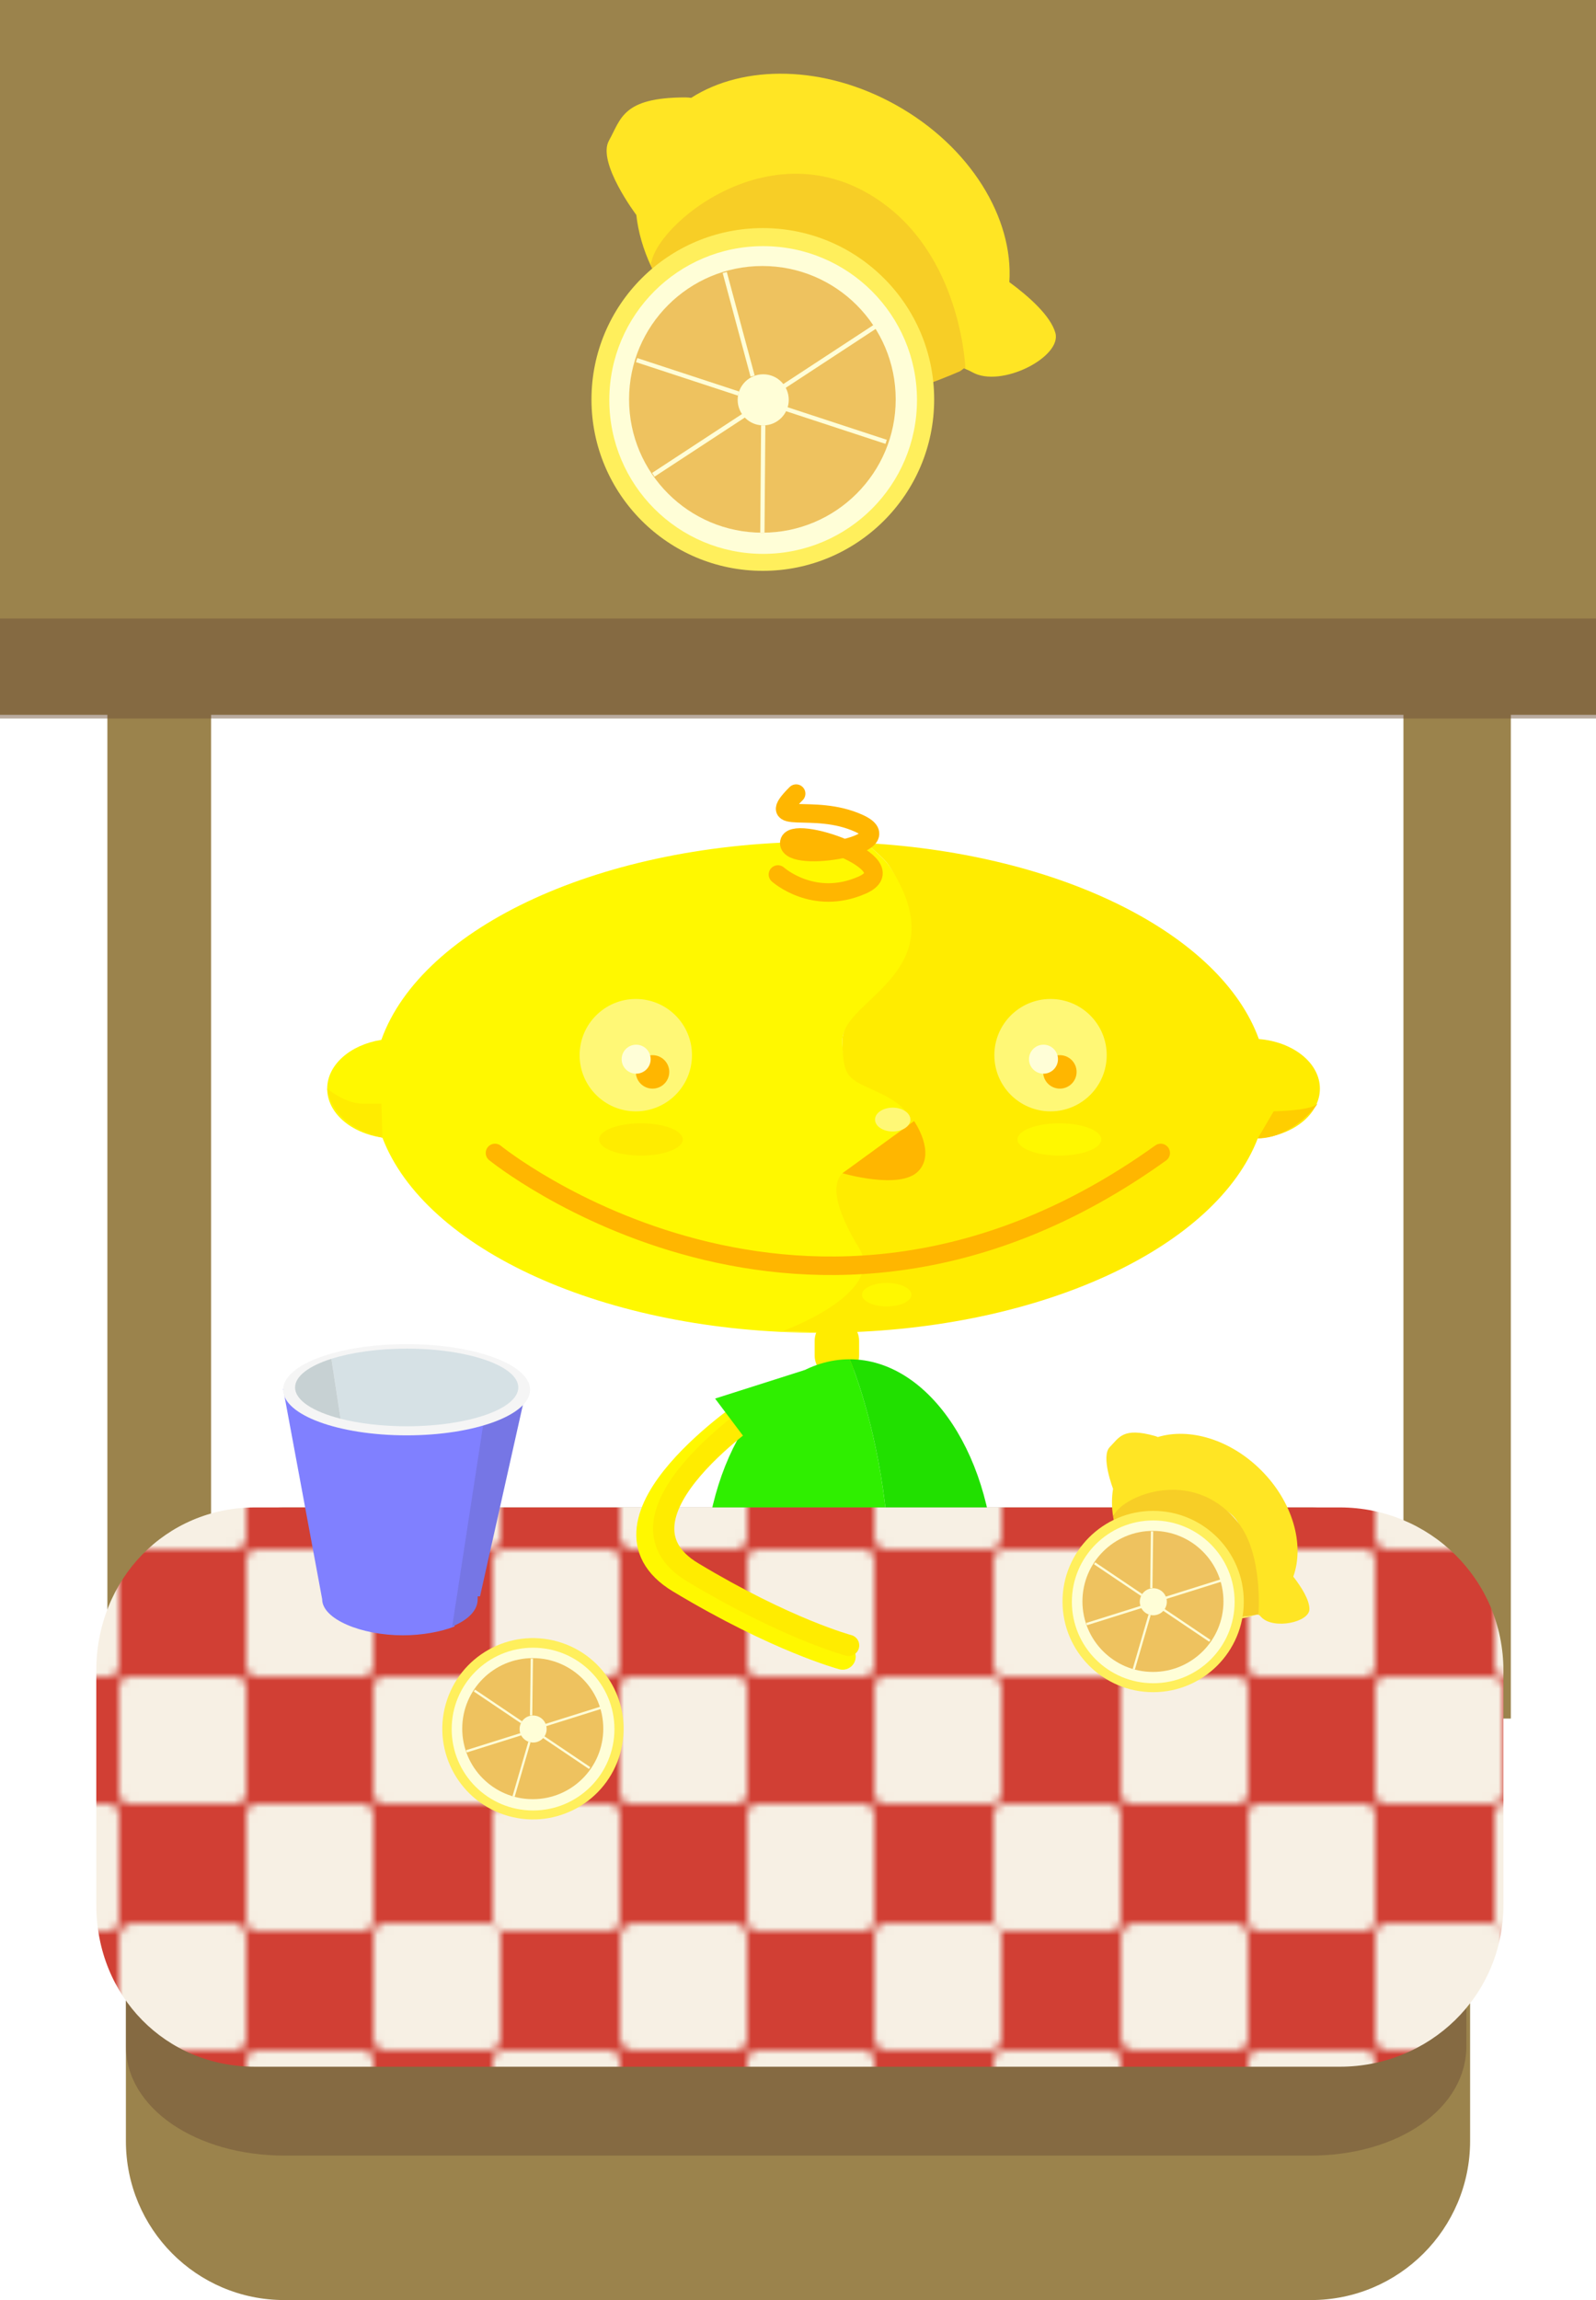 <?xml version="1.0" encoding="utf-8"?>
<!-- Generator: Adobe Illustrator 15.1.0, SVG Export Plug-In . SVG Version: 6.00 Build 0)  -->
<!DOCTYPE svg PUBLIC "-//W3C//DTD SVG 1.1//EN" "http://www.w3.org/Graphics/SVG/1.1/DTD/svg11.dtd">
<svg version="1.1" id="Layer_1" xmlns="http://www.w3.org/2000/svg" xmlns:xlink="http://www.w3.org/1999/xlink" x="0px" y="0px"
	 width="431px" height="621px" viewBox="0 0 431 621" enable-background="new 0 0 431 621" xml:space="preserve">
<pattern  x="-105" y="-95" width="63" height="63" patternUnits="userSpaceOnUse" id="New_Pattern_Swatch_1" viewBox="0 -63 63 63" overflow="visible">
	<g>
		<polygon fill="none" points="0,0 63,0 63,-63 0,-63 		"/>
		<polygon fill="#D13F34" points="63,0 0,0 0,-63 63,-63 		"/>
		<path fill="#F7F0E4" d="M16-48.299C16-47.582,15.419-47,14.702-47H1.298C0.581-47,0-47.582,0-48.299v-13.402
			C0-62.418,0.581-63,1.298-63h13.404C15.419-63,16-62.418,16-61.701V-48.299z"/>
		<path fill="#F7F0E4" d="M32-32.299C32-31.582,31.419-31,30.702-31H17.298C16.581-31,16-31.582,16-32.299v-13.402
			C16-46.418,16.581-47,17.298-47h13.404C31.419-47,32-46.418,32-45.701V-32.299z"/>
		<path fill="#F7F0E4" d="M47-48.299C47-47.582,46.419-47,45.701-47H32.299C31.581-47,31-47.582,31-48.299v-13.402
			C31-62.418,31.581-63,32.299-63h13.402C46.419-63,47-62.418,47-61.701V-48.299z"/>
		<path fill="#F7F0E4" d="M16-16.299C16-15.582,15.419-15,14.702-15H1.298C0.581-15,0-15.582,0-16.299v-13.402
			C0-30.418,0.581-31,1.298-31h13.404C15.419-31,16-30.418,16-29.701V-16.299z"/>
		<path fill="#F7F0E4" d="M32-1.578C32-0.707,31.356,0,30.563,0H17.438C16.644,0,16-0.707,16-1.578v-12.844
			C16-15.293,16.644-16,17.438-16h13.125C31.356-16,32-15.293,32-14.422V-1.578z"/>
		<path fill="#F7F0E4" d="M47-16.299C47-15.582,46.419-15,45.701-15H32.299C31.581-15,31-15.582,31-16.299v-13.402
			C31-30.418,31.581-31,32.299-31h13.402C46.419-31,47-30.418,47-29.701V-16.299z"/>
		<path fill="#F7F0E4" d="M63-32.299C63-31.582,62.419-31,61.702-31H48.298C47.581-31,47-31.582,47-32.299v-13.402
			C47-46.418,47.581-47,48.298-47h13.404C62.419-47,63-46.418,63-45.701V-32.299z"/>
		<path fill="#F7F0E4" d="M63-1.461C63-0.654,62.374,0,61.602,0H48.648C47.876,0,47-0.654,47-1.461v-12.828
			C47-15.096,47.876-16,48.648-16h12.953C62.374-16,63-15.096,63-14.289V-1.461z"/>
	</g>
</pattern>
<g>
	<path fill="#FFF800" d="M249.887,341.754c0-10.113-24.152-19.458-20.501-23.11c11.858-11.858,49.821-14.435,12.001-26.435
		c-9.088-2.883-13.881-0.164-13.881-11.4c0-11.235,35.011-14.966,12.506-47.19c-1.265-1.811-3.655-3.61-5.984-5.986
		c-4.119-0.233-8.291-0.366-12.521-0.366c-58.729,0-107.66,23.006-118.528,53.492c-8.354,1.309-14.619,6.707-14.619,13.175
		c0,6.542,6.408,11.992,14.907,13.221c11.428,30.091,60.021,52.696,118.239,52.696c2.12,0,4.223-0.039,6.316-0.098
		c-5.398-0.063-10.928-0.159-16.609-0.291C211.213,359.461,249.887,351.865,249.887,341.754z"/>
	<path fill="#FFEC00" d="M339.666,307.351c9.409-0.647,16.771-6.406,16.771-13.418c0-6.94-7.212-12.65-16.481-13.396
		c-10.229-28.183-53.015-49.912-105.929-52.905c2.329,2.376,4.764,4.146,5.984,5.986c19.135,28.854-12.506,35.955-12.506,47.19
		c0,11.236,2.117,10.402,10.674,14.607c19.843,9.752-7.022,17.696-10.674,21.348c-3.651,3.652-0.764,11.596,4.494,20.235
		c7.464,12.264-20.787,22.462-20.787,22.462c5.682,0.132,11.211,0.228,16.609,0.291
		C283.082,358.188,328.523,336.248,339.666,307.351z"/>
</g>
<circle fill="#FFF876" cx="171.697" cy="284.888" r="15.169"/>
<circle fill="#FFF876" cx="283.696" cy="284.888" r="15.169"/>
<path fill="none" stroke="#FFB600" stroke-width="5" stroke-linecap="round" stroke-miterlimit="10" d="M133.674,311.292
	c0,0,84.269,68.539,179.775,0"/>
<path fill="#FFB600" d="M227.506,316.764c0,0,15.404,4.528,20.404-0.472s-1.063-13.613-1.063-13.613L227.506,316.764z"/>
<path fill="#FFCE00" d="M339.666,307.351l4.286-7.294c0,0,9.845-0.176,11.54-1.871S349.712,307.351,339.666,307.351z"/>
<path fill="#FFEC00" d="M88.36,293.926c0,0,4.786,4.074,9.712,4.074s4.928,0,4.928,0l0.267,9.153
	C103.267,307.153,90.292,305.045,88.36,293.926z"/>
<circle fill="#FFB600" cx="176.216" cy="289.407" r="4.519"/>
<circle fill="#FFB600" cx="286.215" cy="289.407" r="4.519"/>
<path fill="#FFEC00" d="M232,366c0,3.313-2.687,6-6,6l0,0c-3.313,0-6-2.687-6-6v-4c0-3.313,2.687-6,6-6l0,0c3.313,0,6,2.687,6,6V366
	z"/>
<circle fill="#FFFED7" cx="171.794" cy="285.975" r="3.914"/>
<circle fill="#FFFED7" cx="281.794" cy="285.975" r="3.914"/>
<ellipse fill="#FFF800" cx="286.086" cy="307.641" rx="11.305" ry="4.359"/>
<ellipse fill="#FFF800" cx="239.455" cy="349.561" rx="6.674" ry="3.163"/>
<ellipse fill="#FFEC00" cx="173.086" cy="307.641" rx="11.305" ry="4.359"/>
<g>
	<g>
		<path fill="#A100FF" d="M-443.099,144.266c-1.942-7.215-9.529-12.36-11.645-13.676c-17,1.664-29.865,9.427-29.865,18.759
			c0,10.545,16.422,19.093,36.681,19.093c2.222,0,4.394-0.108,6.507-0.306C-441.32,162.792-441.323,150.862-443.099,144.266z"/>
		<path fill="#8800FF" d="M-411.247,149.349c0-10.545-16.423-19.093-36.681-19.093c-2.33,0-4.606,0.118-6.815,0.334
			c2.116,1.316,9.702,6.461,11.645,13.676c1.775,6.596,1.779,18.526,1.678,23.871C-424.268,166.538-411.247,158.737-411.247,149.349
			z"/>
	</g>
	<path fill="#8800FF" d="M-472.25,163.808c0,0,2.553,17.57,22.25,21.751c15.937,3.383,44.326-6.146,37.753-17.401
		c-5.382-9.217-5.382-9.217-5.382-9.217S-440.348,172.992-472.25,163.808z"/>
</g>
<g>
	<path fill="#2FEF00" d="M229.443,367c-21.7,0-39.292,26.791-39.292,59.839s17.592,59.839,39.292,59.839
		c0.521,0,1.038-0.029,1.555-0.06C252.967,420.74,229.443,367,229.443,367z"/>
	<path fill="#21E000" d="M268.734,426.839c0-33.048-17.592-59.839-39.291-59.839c0,0,23.523,53.74,1.555,119.618
		C251.977,485.373,268.734,459.093,268.734,426.839z"/>
</g>
<rect x="29" y="133" fill="#9B834C" width="28" height="312"/>
<rect fill="#9B834C" width="431" height="193"/>
<rect x="379" y="149" fill="#9B834C" width="29" height="315"/>
<path fill="#9B834C" d="M397,578.055C397,601.773,377.779,621,354.063,621H76.783C53.065,621,34,601.773,34,578.055V449.461
	C34,425.742,53.065,407,76.783,407h277.279C377.779,407,397,425.742,397,449.461V578.055z"/>
<path opacity="0.48" fill="#6D5037" d="M396,552.399C396,569.336,377.567,582,353.85,582H76.858C53.141,582,34,569.336,34,552.399
	V460.4c0-16.936,19.141-30.4,42.858-30.4H353.85c23.718,0,42.15,13.465,42.15,30.4V552.399z"/>
<pattern  id="SVGID_1_" xlink:href="#New_Pattern_Swatch_1" patternTransform="matrix(2.147 0 0 2.147 8542.91 7791.167)">
</pattern>
<path fill="url(#SVGID_1_)" d="M406,514.241C406,539.08,385.896,558,361.859,558H68.85C44.811,558,26,539.08,26,514.241v-63.148
	C26,426.253,44.811,407,68.85,407h293.01C385.896,407,406,426.253,406,451.093V514.241z"/>
<g>
	<g>
		<path fill="#8080FF" d="M87,431.776c0-0.002,0-0.008,0-0.015C87,431.752,87,432.085,87,431.776z"/>
		<path fill="#8080FF" d="M76.463,375L87,431.762v0.015c0,0,0-0.018,0,0c0,5.381,10.561,9.747,21.816,9.747
			c5.033,0,10.349-0.942,13.907-2.389L132.973,375H76.463z"/>
		<path fill="#7676E5" d="M129,431.776c0-0.021,0-0.776,0-0.776h0.633l12.537-56h-10.197l-9.855,64.135
			C126.513,437.343,129,434.746,129,431.776z"/>
		<path fill="#8080FF" d="M130,431.762c0,0.003,0,0.01,0,0.015C130,432.085,130,431.75,130,431.762z"/>
	</g>
	<path fill="#F5F5F5" d="M143.151,375.224c0,6.798-14.929,12.313-33.343,12.313c-18.416,0-33.346-5.515-33.346-12.313
		c0-6.804,14.93-12.315,33.346-12.315C128.223,362.908,143.151,368.42,143.151,375.224z"/>
	<g>
		<path fill="#D6E1E5" d="M109.827,364.125c-7.838,0-14.977,1.042-20.337,2.745l2.472,16.175c5,1.281,11.177,2.039,17.865,2.039
			c16.645,0,30.136-4.691,30.136-10.48C139.963,368.816,126.472,364.125,109.827,364.125z"/>
		<path fill="#C7D1D3" d="M79.688,374.604c0,3.464,4.832,6.533,12.274,8.441L89.49,366.87
			C83.468,368.786,79.688,371.541,79.688,374.604z"/>
	</g>
</g>
<g>
	<path fill="#FFE524" d="M299.71,390.678c2.52-2.523,3.514-5.402,12.143-2.984c0.309,0.088,0.577,0.188,0.817,0.301
		c8.518-2.584,19.558,0.628,27.889,8.948c8.61,8.604,11.77,20.111,8.696,28.737c2.173,2.799,4.353,6.236,4.355,8.766
		c0,3.565-9.604,5.569-12.933,2.243c-0.266-0.268-0.55-0.688-0.842-0.688c0.002,0,0.004,0,0.004,0s-0.437-15.868-5.511-24.939
		c-5.388-9.633-32.23-6.717-33.714-1.475c-0.419-2.613-0.438-5.193-0.029-7.617C300.584,401.964,297.191,393.197,299.71,390.678z"/>
	<path fill="#FFEF5C" d="M326.461,436.609c3.666,0.199,7.831,0.029,12.549-0.596C335.229,437.397,330.882,437.574,326.461,436.609z"
		/>
	<path fill="#FFE20D" d="M339.836,435.907c-0.279,0.04-0.549,0.071-0.826,0.106c0.22-0.078,0.436-0.159,0.65-0.247
		C339.72,435.811,339.777,435.861,339.836,435.907z"/>
	<path fill="#F7CE26" d="M334.329,411.061C341.201,419.7,339.84,436,339.84,436s-0.002,0-0.004,0c-0.059,0-0.116-0.141-0.176-0.188
		c-0.215,0.089-0.431,0.145-0.65,0.225c-4.718,0.625-8.883,0.783-12.549,0.584c-5.672-1.237-11.461-4.354-16.328-9.217
		c-5.299-5.296-8.527-11.666-9.518-17.811C302.099,404.346,321.832,395.347,334.329,411.061z"/>
</g>
<g>
	<circle fill="#FFEF5C" cx="311.41" cy="432.401" r="24.477"/>
	<circle fill="#FFFED7" cx="311.436" cy="432.487" r="21.976"/>
	<circle fill="#EEC25F" cx="311.355" cy="432.368" r="19.043"/>
	<path fill="#FFFED7" d="M307.938,431.474c-0.547,1.94,0.581,3.958,2.521,4.507c1.938,0.545,3.957-0.583,4.507-2.52
		c0.547-1.941-0.581-3.958-2.521-4.507C310.504,428.407,308.486,429.533,307.938,431.474z"/>
	
		<line fill="none" stroke="#FFFED7" stroke-width="0.608" stroke-miterlimit="10" x1="310.458" y1="435.98" x2="306.176" y2="450.693"/>
	
		<line fill="none" stroke="#FFFED7" stroke-width="0.608" stroke-miterlimit="10" x1="311.108" y1="413.471" x2="310.914" y2="428.792"/>
	
		<line fill="none" stroke="#FFFED7" stroke-width="0.608" stroke-miterlimit="10" x1="295.592" y1="422.084" x2="308.303" y2="430.646"/>
	
		<line fill="none" stroke="#FFFED7" stroke-width="0.608" stroke-miterlimit="10" x1="314.006" y1="434.453" x2="326.717" y2="443.014"/>
	
		<line fill="none" stroke="#FFFED7" stroke-width="0.639" stroke-miterlimit="10" x1="314.352" y1="431.561" x2="330.488" y2="426.492"/>
	
		<line fill="none" stroke="#FFFED7" stroke-width="0.639" stroke-miterlimit="10" x1="293.43" y1="438.499" x2="309.563" y2="433.43"/>
</g>
<g>
	<path fill="#FFEF5C" d="M120.373,460.099c-3.678,13.01,3.888,26.535,16.896,30.212c13.006,3.676,26.534-3.887,30.212-16.896
		c3.676-13.009-3.888-26.533-16.897-30.212C137.576,439.524,124.048,447.09,120.373,460.099z"/>
	<circle fill="#FFFED7" cx="143.953" cy="466.843" r="21.975"/>
	<circle fill="#EEC25F" cx="143.872" cy="466.723" r="19.044"/>
	<circle fill="#FFFED7" cx="143.968" cy="466.823" r="3.65"/>
	
		<line fill="none" stroke="#FFFED7" stroke-width="0.608" stroke-miterlimit="10" x1="142.975" y1="470.336" x2="138.693" y2="485.047"/>
	
		<line fill="none" stroke="#FFFED7" stroke-width="0.608" stroke-miterlimit="10" x1="143.625" y1="447.826" x2="143.43" y2="463.147"/>
	
		<line fill="none" stroke="#FFFED7" stroke-width="0.608" stroke-miterlimit="10" x1="128.108" y1="456.44" x2="140.82" y2="465.002"/>
	
		<line fill="none" stroke="#FFFED7" stroke-width="0.608" stroke-miterlimit="10" x1="146.523" y1="468.81" x2="159.234" y2="477.369"/>
	
		<line fill="none" stroke="#FFFED7" stroke-width="0.639" stroke-miterlimit="10" x1="146.869" y1="465.915" x2="163.006" y2="460.848"/>
	
		<line fill="none" stroke="#FFFED7" stroke-width="0.639" stroke-miterlimit="10" x1="125.946" y1="472.854" x2="142.08" y2="467.786"/>
</g>
<rect y="167" opacity="0.48" fill="#6D5037" width="431" height="27"/>
<g>
	<g>
		<path fill="#FFE524" d="M164.445,37.97c3.285-5.881,3.617-11.632,20.557-11.669c0.604-0.002,1.146,0.045,1.644,0.121
			c14.166-9.079,35.904-8.911,55.33,1.943c20.093,11.221,31.753,30.533,30.599,47.807c5.391,3.97,11.126,9.104,12.429,13.703
			c1.837,6.484-14.63,14.981-22.391,10.646c-0.628-0.35-1.267-0.643-1.915-0.904c0.004-0.003,0.008-0.003,0.01-0.007
			c0,0-8.931-28.554-22.825-42.446c-14.755-14.756-62.075,4.394-62.077,14.697c-2.107-4.541-3.461-9.209-3.965-13.824
			C171.834,58.03,161.16,43.85,164.445,37.97z"/>
		<path fill="#FFE20D" d="M259.511,99.617c-0.487,0.215-0.962,0.412-1.443,0.619c0.356-0.257,0.709-0.515,1.054-0.782
			C259.253,99.502,259.381,99.563,259.511,99.617z"/>
		<path fill="#F7CE26" d="M239.445,55.603c20.4,15.627,21.262,44.008,21.262,44.008c-0.002,0.004-0.006,0.004-0.01,0.007
			c-0.131-0.055-0.259-0.115-0.391-0.163c-0.344,0.268-0.7,0.525-1.054,0.782c-8.263,3.563-15.753,6.016-22.522,7.538
			c-10.955,0.664-23.088-2.023-34.438-8.362c-12.364-6.904-21.528-16.877-26.487-27.551
			C175.807,61.558,209.313,32.522,239.445,55.603z"/>
	</g>
	<g>
		<circle fill="#FFEF5C" cx="205.999" cy="107.855" r="46.271"/>
		<circle fill="#FFFED7" cx="206.088" cy="107.999" r="41.543"/>
		<circle fill="#EEC25F" cx="205.883" cy="107.822" r="36.001"/>
		<path fill="#FFFED7" d="M199.207,107.955c0,3.812,3.09,6.899,6.901,6.899c3.811,0,6.896-3.088,6.896-6.899
			c0-3.813-3.086-6.899-6.896-6.899C202.297,101.056,199.207,104.142,199.207,107.955z"/>
		
			<line fill="none" stroke="#FFFED7" stroke-width="1.15" stroke-miterlimit="10" x1="206.108" y1="114.854" x2="205.881" y2="143.826"/>
		
			<line fill="none" stroke="#FFFED7" stroke-width="1.15" stroke-miterlimit="10" x1="195.715" y1="73.574" x2="203.242" y2="101.548"/>
		
			<line fill="none" stroke="#FFFED7" stroke-width="1.15" stroke-miterlimit="10" x1="171.919" y1="97.226" x2="199.442" y2="106.263"/>
		
			<line fill="none" stroke="#FFFED7" stroke-width="1.15" stroke-miterlimit="10" x1="211.779" y1="110.258" x2="239.304" y2="119.293"/>
		
			<line fill="none" stroke="#FFFED7" stroke-width="1.208" stroke-miterlimit="10" x1="210.921" y1="104.815" x2="237.667" y2="87.3"/>
		
			<line fill="none" stroke="#FFFED7" stroke-width="1.208" stroke-miterlimit="10" x1="176.425" y1="128.195" x2="203.17" y2="110.681"/>
	</g>
</g>
<ellipse fill="#FFF876" cx="241.079" cy="302.278" rx="4.775" ry="3.222"/>
<path fill="none" stroke="#FFF800" stroke-width="7.05" stroke-linecap="round" stroke-miterlimit="10" d="M203.411,380.143
	c0,0-46.396,30.542-19.859,46.52c26.537,15.978,44.003,20.616,44.003,20.616"/>
<path fill="none" stroke="#FFEC00" stroke-width="5.74" stroke-linecap="round" stroke-miterlimit="10" d="M206.067,380.013
	c0,0-44.388,29.221-19,44.507c25.389,15.286,42.099,19.724,42.099,19.724"/>
<path fill="none" stroke="#FFB600" stroke-width="5" stroke-linecap="round" stroke-miterlimit="10" d="M210.082,236.114
	c0,0,9.577,8.622,22.699,2.874s-19.643-16.964-19.643-11.356s31.399,0.435,18.861-5.313s-26.129,1.082-17-8.047"/>
<polygon fill="#2FEF00" points="217.396,369.87 193.109,377.604 204.196,392.353 "/>
</svg>
